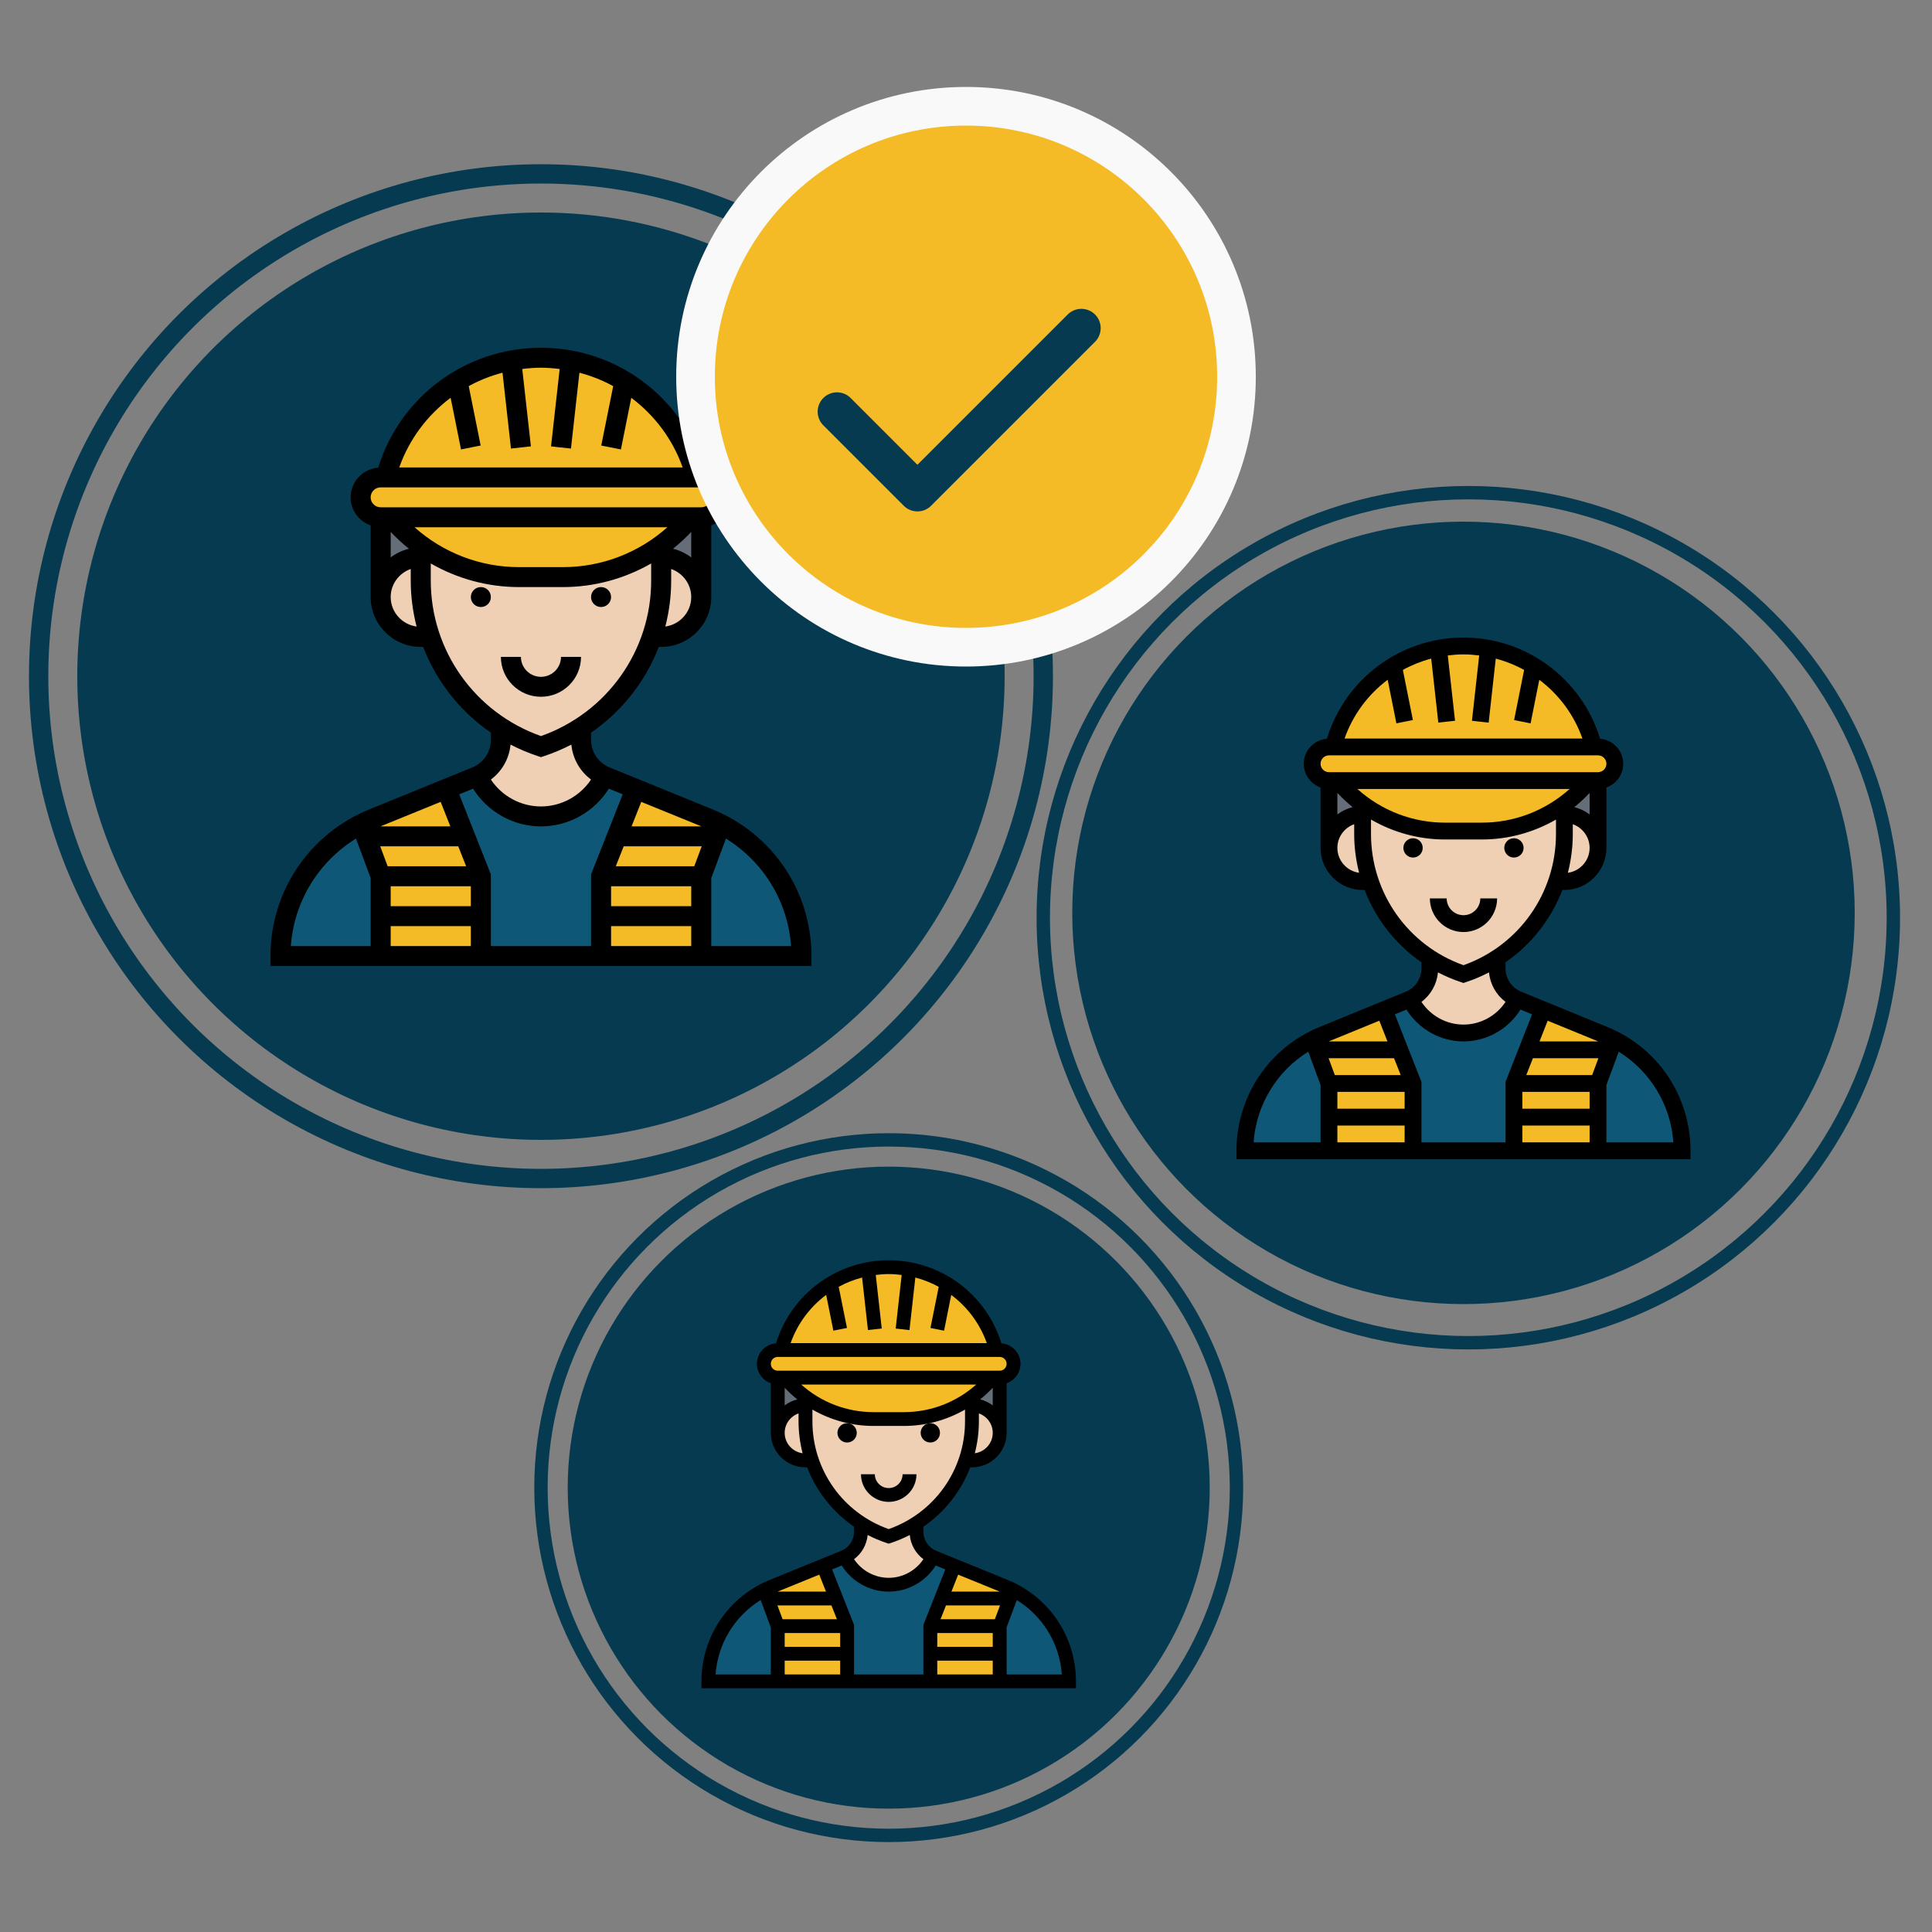 <?xml version="1.0" encoding="UTF-8"?>
<svg width="200px" height="200px" viewBox="0 0 200 200" version="1.1" xmlns="http://www.w3.org/2000/svg" xmlns:xlink="http://www.w3.org/1999/xlink">
    <rect x="0" y="0" width="200" height="200" fill="#808080" stroke="none"/>
    <!-- Generator: Sketch 54.1 (76490) - https://sketchapp.com -->
    <title>3</title>
    <desc>Created with Sketch.</desc>
    <g id="web" stroke="none" stroke-width="1" fill="none" fill-rule="evenodd">
        <g id="Group-3" transform="translate(4, 18)">
            <circle id="Oval" fill="#063A50" cx="52" cy="52" r="48"></circle>
            <circle id="Oval-Copy-11" stroke="#063A50" stroke-width="2" cx="52" cy="52" r="52"></circle>
            <g id="electrician" transform="translate(24, 18)" fill-rule="nonzero">
                <g id="Group" transform="translate(9.333, 50.581)" fill="#F5BB26">
                    <polygon id="Path" points="10.806 0 12.444 4.129 2.074 4.129 0.539 0"></polygon>
                    <polygon id="Path" points="2.074 8.258 12.444 8.258 12.444 12.387 2.074 12.387"></polygon>
                    <polygon id="Path" points="24.889 8.258 35.259 8.258 35.259 12.387 24.889 12.387"></polygon>
                    <polygon id="Path" points="26.527 0 36.794 0 35.259 4.129 24.889 4.129"></polygon>
                </g>
                <polygon id="Path" fill="#F5BB26" points="34.222 54.71 44.593 54.71 44.593 58.839 34.222 58.839"></polygon>
                <path d="M45.36,48.733 C45.785,48.908 46.2,49.094 46.604,49.311 L46.127,50.581 L35.861,50.581 L37.8,45.657 L45.36,48.733 Z" id="Path" fill="#F5BB26"></path>
                <polygon id="Path" fill="#F5BB26" points="11.407 54.71 21.778 54.71 21.778 58.839 11.407 58.839"></polygon>
                <path d="M10.64,48.733 L18.2,45.657 L20.139,50.581 L9.873,50.581 L9.396,49.311 C9.8,49.094 10.215,48.908 10.64,48.733 Z" id="Path" fill="#F5BB26"></path>
                <path d="M11.407,58.839 L11.407,62.968 L1.037,62.968 C1.037,57.177 4.293,51.923 9.396,49.311 L9.873,50.581 L11.407,54.71 L11.407,58.839 Z" id="Path" fill="#0E5776"></path>
                <path d="M28,48.516 C30.914,48.516 33.424,46.803 34.575,44.335 C34.627,44.366 34.679,44.387 34.73,44.408 L37.8,45.657 L35.861,50.581 L34.222,54.71 L34.222,58.839 L34.222,62.968 L21.778,62.968 L21.778,58.839 L21.778,54.71 L20.139,50.581 L18.2,45.657 L21.27,44.408 C21.321,44.387 21.373,44.366 21.425,44.335 C22.576,46.803 25.086,48.516 28,48.516 L28,48.516 Z" id="Path" fill="#0E5776"></path>
                <path d="M54.963,62.968 L44.593,62.968 L44.593,58.839 L44.593,54.71 L46.127,50.581 L46.604,49.311 C48.959,50.519 50.919,52.274 52.339,54.4 C54.009,56.877 54.963,59.85 54.963,62.968 Z" id="Path" fill="#0E5776"></path>
                <path d="M9.945,14.028 C10.319,13.646 10.837,13.419 11.407,13.419 L11.936,13.419 L44.074,13.419 L44.593,13.419 C45.733,13.419 46.667,14.348 46.667,15.484 C46.667,16.052 46.439,16.568 46.055,16.939 C45.681,17.321 45.163,17.548 44.593,17.548 L43.556,17.548 L12.444,17.548 L11.407,17.548 C10.267,17.548 9.333,16.619 9.333,15.484 C9.333,14.916 9.561,14.4 9.945,14.028 Z" id="Path" fill="#F5BB26"></path>
                <path d="M38.246,4.552 C41.067,6.761 43.151,9.858 44.074,13.419 L11.936,13.419 C13.015,9.218 15.732,5.657 19.361,3.458 C21.041,2.426 22.919,1.693 24.92,1.321 C25.916,1.125 26.942,1.032 28,1.032 C29.058,1.032 30.084,1.125 31.08,1.321 C37.188,3.778 37.727,4.15 38.246,4.552 L38.246,4.552 Z" id="Path" fill="#F5BB26"></path>
                <path d="M12.444,17.548 L43.556,17.548 C42.633,18.653 41.585,19.623 40.434,20.439 C37.51,22.565 33.963,23.742 30.271,23.742 L25.729,23.742 C22.037,23.742 18.49,22.565 15.566,20.439 C14.415,19.623 13.367,18.653 12.444,17.548 Z" id="Path" fill="#F5BB26"></path>
                <path d="M11.407,25.806 L11.407,17.548 L12.444,17.548 C13.367,18.653 14.415,19.623 15.566,20.439 L15.556,20.449 L15.556,21.677 C13.264,21.677 11.407,23.525 11.407,25.806 L11.407,25.806 Z" id="Path" fill="#656D78"></path>
                <path d="M44.593,17.548 L44.593,25.806 C44.593,24.671 44.126,23.639 43.379,22.885 C42.622,22.142 41.585,21.677 40.444,21.677 L40.444,20.449 L40.434,20.439 C41.585,19.623 42.633,18.653 43.556,17.548 L44.593,17.548 Z" id="Path" fill="#656D78"></path>
                <path d="M43.379,22.885 C44.126,23.639 44.593,24.671 44.593,25.806 C44.593,28.088 42.736,29.935 40.444,29.935 L39.47,29.935 C40.102,28.088 40.444,26.126 40.444,24.103 L40.444,21.677 C41.585,21.677 42.622,22.142 43.379,22.885 Z" id="Path" fill="#F0D0B4"></path>
                <path d="M32.148,40.578 C32.148,42.199 33.092,43.665 34.575,44.335 C33.424,46.803 30.914,48.516 28,48.516 C25.086,48.516 22.576,46.803 21.425,44.335 C22.908,43.665 23.852,42.199 23.852,40.578 L23.852,39.298 C25.127,40.124 26.517,40.795 28,41.29 C29.483,40.795 30.873,40.124 32.148,39.298 L32.148,40.578 Z" id="Path" fill="#F0D0B4"></path>
                <path d="M40.444,21.677 L40.444,24.103 C40.444,26.126 40.102,28.088 39.47,29.935 C38.163,33.775 35.591,37.079 32.148,39.298 C30.873,40.124 29.483,40.795 28,41.29 C26.517,40.795 25.127,40.124 23.852,39.298 C21.944,38.07 20.305,36.501 18.988,34.694 C17.941,33.249 17.111,31.639 16.53,29.935 C15.898,28.088 15.556,26.126 15.556,24.103 L15.556,21.677 L15.556,20.449 L15.566,20.439 C18.49,22.565 22.037,23.742 25.729,23.742 L30.271,23.742 C33.963,23.742 37.51,22.565 40.434,20.439 L40.444,20.449 L40.444,21.677 Z" id="Path" fill="#F0D0B4"></path>
                <path d="M16.53,29.935 L15.556,29.935 C14.415,29.935 13.378,29.471 12.621,28.728 C11.874,27.974 11.407,26.942 11.407,25.806 C11.407,23.525 13.264,21.677 15.556,21.677 L15.556,24.103 C15.556,26.126 15.898,28.088 16.53,29.935 Z" id="Path" fill="#F0D0B4"></path>
                <ellipse id="Oval" fill="#000000" cx="34.222" cy="25.806" rx="1.037" ry="1.032"></ellipse>
                <ellipse id="Oval" fill="#000000" cx="21.778" cy="25.806" rx="1.037" ry="1.032"></ellipse>
                <path d="M32.148,32 L30.074,32 C30.074,33.139 29.144,34.065 28,34.065 C26.856,34.065 25.926,33.139 25.926,32 L23.852,32 C23.852,34.277 25.712,36.129 28,36.129 C30.288,36.129 32.148,34.277 32.148,32 Z" id="Path" fill="#000000"></path>
                <path d="M45.757,47.782 L35.118,43.449 C33.943,42.971 33.185,41.846 33.185,40.582 L33.185,39.841 C36.376,37.646 38.813,34.55 40.195,30.968 L40.444,30.968 C43.304,30.968 45.63,28.652 45.63,25.806 L45.63,18.391 C46.834,17.963 47.704,16.828 47.704,15.484 C47.704,13.863 46.442,12.544 44.847,12.413 C42.593,5.069 35.785,0 28,0 C20.213,0 13.407,5.068 11.154,12.413 C9.558,12.543 8.296,13.862 8.296,15.484 C8.296,16.828 9.166,17.963 10.37,18.391 L10.37,25.806 C10.37,28.652 12.696,30.968 15.556,30.968 L15.805,30.968 C17.187,34.551 19.624,37.646 22.815,39.841 L22.815,40.582 C22.815,41.846 22.057,42.97 20.882,43.449 L10.243,47.781 C4.021,50.315 0,56.276 0,62.968 L0,64 L56,64 L56,62.968 C56,56.276 51.979,50.315 45.757,47.782 L45.757,47.782 Z M19.438,51.613 L20.255,53.677 L12.13,53.677 L11.362,51.613 L19.438,51.613 Z M11.381,49.548 L17.617,47.009 L18.621,49.548 L11.381,49.548 Z M20.741,57.806 L12.444,57.806 L12.444,55.742 L20.741,55.742 L20.741,57.806 Z M12.444,59.871 L20.741,59.871 L20.741,61.935 L12.444,61.935 L12.444,59.871 Z M19.537,46.228 L20.972,45.643 C22.474,48.039 25.129,49.548 28,49.548 C30.872,49.548 33.526,48.039 35.028,45.642 L36.463,46.227 L33.185,54.514 L33.185,61.935 L22.815,61.935 L22.815,54.514 L19.537,46.228 Z M38.383,47.009 L44.617,49.548 L37.379,49.548 L38.383,47.009 Z M43.556,57.806 L35.259,57.806 L35.259,55.742 L43.556,55.742 L43.556,57.806 Z M35.259,59.871 L43.556,59.871 L43.556,61.935 L35.259,61.935 L35.259,59.871 Z M43.871,53.677 L35.746,53.677 L36.563,51.613 L44.64,51.613 L43.871,53.677 Z M14.333,20.805 C13.636,20.974 12.999,21.285 12.444,21.703 L12.444,19.061 C13.04,19.687 13.664,20.276 14.333,20.805 L14.333,20.805 Z M14.913,18.581 L41.087,18.581 C38.129,21.217 34.305,22.71 30.27,22.71 L25.729,22.71 C21.694,22.71 17.871,21.217 14.913,18.581 L14.913,18.581 Z M43.556,19.062 L43.556,21.704 C43,21.286 42.364,20.975 41.667,20.806 C42.336,20.276 42.96,19.687 43.556,19.062 L43.556,19.062 Z M40.874,28.86 C41.267,27.33 41.481,25.737 41.481,24.104 L41.481,22.9 C42.685,23.327 43.556,24.462 43.556,25.806 C43.556,27.367 42.385,28.649 40.874,28.86 L40.874,28.86 Z M18.649,5.177 L19.724,10.525 L21.758,10.119 L20.522,3.968 C21.618,3.37 22.791,2.904 24.019,2.581 L24.896,10.435 L26.958,10.207 L26.063,2.196 C26.7,2.118 27.345,2.065 28,2.065 C28.655,2.065 29.299,2.118 29.937,2.198 L29.043,10.209 L31.105,10.437 L31.981,2.583 C33.209,2.906 34.382,3.372 35.478,3.971 L34.242,10.121 L36.276,10.527 L37.35,5.18 C39.752,6.977 41.631,9.457 42.669,12.389 L13.33,12.389 C14.368,9.454 16.247,6.974 18.649,5.177 L18.649,5.177 Z M11.407,14.452 L44.593,14.452 C45.165,14.452 45.63,14.915 45.63,15.484 C45.63,16.053 45.165,16.516 44.593,16.516 L11.407,16.516 C10.835,16.516 10.37,16.053 10.37,15.484 C10.37,14.915 10.835,14.452 11.407,14.452 Z M12.444,25.806 C12.444,24.462 13.315,23.327 14.519,22.9 L14.519,24.104 C14.519,25.737 14.733,27.33 15.126,28.86 C13.615,28.649 12.444,27.367 12.444,25.806 Z M16.593,24.104 L16.593,22.33 C19.339,23.905 22.473,24.774 25.73,24.774 L30.271,24.774 C33.528,24.774 36.661,23.905 39.408,22.33 L39.408,24.104 C39.408,31.354 34.839,37.779 28.001,40.198 C21.162,37.779 16.593,31.354 16.593,24.104 Z M27.672,42.27 L28,42.378 L28.328,42.27 C29.31,41.944 30.251,41.545 31.147,41.08 C31.287,42.536 32.03,43.838 33.184,44.699 C32.042,46.414 30.096,47.484 28,47.484 C25.904,47.484 23.958,46.414 22.816,44.699 C23.969,43.838 24.712,42.535 24.852,41.08 C25.748,41.544 26.69,41.944 27.672,42.27 Z M8.85,50.809 L10.37,54.894 L10.37,61.935 L2.11,61.935 C2.439,57.324 4.96,53.219 8.85,50.809 Z M45.63,61.935 L45.63,54.894 L47.15,50.809 C51.04,53.218 53.561,57.324 53.89,61.935 L45.63,61.935 Z" id="Shape" fill="#000000"></path>
            </g>
        </g>
        <g id="Group-3-Copy" transform="translate(56, 118)">
            <circle id="Oval" fill="#063A50" cx="36" cy="36" r="33.231"></circle>
            <circle id="Oval-Copy-11" stroke="#063A50" stroke-width="1.385" cx="36" cy="36" r="36"></circle>
            <g id="electrician" transform="translate(16.615, 12.462)" fill-rule="nonzero">
                <g id="Group" transform="translate(6.462, 35.017)" fill="#F5BB26">
                    <polygon id="Path" points="7.481 0 8.615 2.859 1.436 2.859 0.373 0"></polygon>
                    <polygon id="Path" points="1.436 5.717 8.615 5.717 8.615 8.576 1.436 8.576"></polygon>
                    <polygon id="Path" points="17.231 5.717 24.41 5.717 24.41 8.576 17.231 8.576"></polygon>
                    <polygon id="Path" points="18.365 0 25.473 0 24.41 2.859 17.231 2.859"></polygon>
                </g>
                <polygon id="Path" fill="#F5BB26" points="23.692 37.876 30.872 37.876 30.872 40.734 23.692 40.734"></polygon>
                <path d="M31.403,33.738 C31.697,33.86 31.985,33.988 32.265,34.138 L31.934,35.017 L24.827,35.017 L26.169,31.609 L31.403,33.738 Z" id="Path" fill="#F5BB26"></path>
                <polygon id="Path" fill="#F5BB26" points="7.897 37.876 15.077 37.876 15.077 40.734 7.897 40.734"></polygon>
                <path d="M7.366,33.738 L12.6,31.609 L13.943,35.017 L6.835,35.017 L6.505,34.138 C6.785,33.988 7.072,33.86 7.366,33.738 Z" id="Path" fill="#F5BB26"></path>
                <path d="M7.897,40.734 L7.897,43.593 L0.718,43.593 C0.718,39.584 2.972,35.946 6.505,34.138 L6.835,35.017 L7.897,37.876 L7.897,40.734 Z" id="Path" fill="#0E5776"></path>
                <path d="M19.385,33.588 C21.402,33.588 23.139,32.402 23.936,30.694 C23.972,30.715 24.008,30.73 24.044,30.744 L26.169,31.609 L24.827,35.017 L23.692,37.876 L23.692,40.734 L23.692,43.593 L15.077,43.593 L15.077,40.734 L15.077,37.876 L13.943,35.017 L12.6,31.609 L14.725,30.744 C14.761,30.73 14.797,30.715 14.833,30.694 C15.63,32.402 17.367,33.588 19.385,33.588 L19.385,33.588 Z" id="Path" fill="#0E5776"></path>
                <path d="M38.051,43.593 L30.872,43.593 L30.872,40.734 L30.872,37.876 L31.934,35.017 L32.265,34.138 C33.894,34.974 35.251,36.189 36.235,37.662 C37.391,39.377 38.051,41.435 38.051,43.593 Z" id="Path" fill="#0E5776"></path>
                <path d="M6.885,9.712 C7.144,9.448 7.503,9.29 7.897,9.29 L8.264,9.29 L30.513,9.29 L30.872,9.29 C31.662,9.29 32.308,9.933 32.308,10.72 C32.308,11.113 32.15,11.47 31.884,11.727 C31.626,11.992 31.267,12.149 30.872,12.149 L30.154,12.149 L8.615,12.149 L7.897,12.149 C7.108,12.149 6.462,11.506 6.462,10.72 C6.462,10.327 6.619,9.969 6.885,9.712 Z" id="Path" fill="#F5BB26"></path>
                <path d="M26.478,3.152 C28.431,4.681 29.874,6.825 30.513,9.29 L8.264,9.29 C9.01,6.382 10.891,3.916 13.404,2.394 C14.567,1.679 15.867,1.172 17.252,0.915 C17.942,0.779 18.652,0.715 19.385,0.715 C20.117,0.715 20.828,0.779 21.517,0.915 C25.746,2.616 26.119,2.873 26.478,3.152 L26.478,3.152 Z" id="Path" fill="#F5BB26"></path>
                <path d="M8.615,12.149 L30.154,12.149 C29.515,12.914 28.79,13.585 27.993,14.15 C25.968,15.622 23.513,16.437 20.957,16.437 L17.812,16.437 C15.256,16.437 12.801,15.622 10.776,14.15 C9.979,13.585 9.254,12.914 8.615,12.149 Z" id="Path" fill="#F5BB26"></path>
                <path d="M7.897,17.866 L7.897,12.149 L8.615,12.149 C9.254,12.914 9.979,13.585 10.776,14.15 L10.769,14.157 L10.769,15.007 C9.183,15.007 7.897,16.287 7.897,17.866 L7.897,17.866 Z" id="Path" fill="#656D78"></path>
                <path d="M30.872,12.149 L30.872,17.866 C30.872,17.08 30.549,16.365 30.032,15.844 C29.508,15.329 28.79,15.007 28,15.007 L28,14.157 L27.993,14.15 C28.79,13.585 29.515,12.914 30.154,12.149 L30.872,12.149 Z" id="Path" fill="#656D78"></path>
                <path d="M30.032,15.844 C30.549,16.365 30.872,17.08 30.872,17.866 C30.872,19.445 29.587,20.725 28,20.725 L27.325,20.725 C27.763,19.445 28,18.088 28,16.687 L28,15.007 C28.79,15.007 29.508,15.329 30.032,15.844 Z" id="Path" fill="#F0D0B4"></path>
                <path d="M22.256,28.093 C22.256,29.214 22.91,30.229 23.936,30.694 C23.139,32.402 21.402,33.588 19.385,33.588 C17.367,33.588 15.63,32.402 14.833,30.694 C15.859,30.229 16.513,29.214 16.513,28.093 L16.513,27.206 C17.396,27.778 18.358,28.243 19.385,28.586 C20.411,28.243 21.373,27.778 22.256,27.206 L22.256,28.093 Z" id="Path" fill="#F0D0B4"></path>
                <path d="M28,15.007 L28,16.687 C28,18.088 27.763,19.445 27.325,20.725 C26.421,23.383 24.64,25.67 22.256,27.206 C21.373,27.778 20.411,28.243 19.385,28.586 C18.358,28.243 17.396,27.778 16.513,27.206 C15.192,26.356 14.057,25.27 13.146,24.019 C12.421,23.019 11.846,21.904 11.444,20.725 C11.006,19.445 10.769,18.088 10.769,16.687 L10.769,15.007 L10.769,14.157 L10.776,14.15 C12.801,15.622 15.256,16.437 17.812,16.437 L20.957,16.437 C23.513,16.437 25.968,15.622 27.993,14.15 L28,14.157 L28,15.007 Z" id="Path" fill="#F0D0B4"></path>
                <path d="M11.444,20.725 L10.769,20.725 C9.979,20.725 9.262,20.403 8.737,19.888 C8.221,19.367 7.897,18.652 7.897,17.866 C7.897,16.287 9.183,15.007 10.769,15.007 L10.769,16.687 C10.769,18.088 11.006,19.445 11.444,20.725 Z" id="Path" fill="#F0D0B4"></path>
                <ellipse id="Oval" fill="#000000" cx="23.692" cy="17.866" rx="1" ry="1"></ellipse>
                <ellipse id="Oval" fill="#000000" cx="15.077" cy="17.866" rx="1" ry="1"></ellipse>
                <path d="M22.256,22.154 L20.821,22.154 C20.821,22.942 20.177,23.583 19.385,23.583 C18.593,23.583 17.949,22.942 17.949,22.154 L16.513,22.154 C16.513,23.73 17.801,25.012 19.385,25.012 C20.968,25.012 22.256,23.73 22.256,22.154 Z" id="Path" fill="#000000"></path>
                <path d="M31.678,33.08 L24.313,30.08 C23.499,29.749 22.974,28.97 22.974,28.095 L22.974,27.582 C25.183,26.063 26.871,23.919 27.827,21.439 L28,21.439 C29.979,21.439 31.59,19.836 31.59,17.866 L31.59,12.732 C32.423,12.436 33.026,11.65 33.026,10.72 C33.026,9.598 32.152,8.684 31.048,8.594 C29.488,3.51 24.774,0 19.385,0 C13.994,0 9.282,3.509 7.722,8.594 C6.617,8.684 5.744,9.597 5.744,10.72 C5.744,11.65 6.346,12.436 7.179,12.732 L7.179,17.866 C7.179,19.836 8.79,21.439 10.769,21.439 L10.942,21.439 C11.899,23.92 13.586,26.063 15.795,27.582 L15.795,28.095 C15.795,28.97 15.27,29.748 14.457,30.08 L7.091,33.079 C2.783,34.834 0,38.96 0,43.593 L0,44.308 L38.769,44.308 L38.769,43.593 C38.769,38.96 35.986,34.834 31.678,33.08 L31.678,33.08 Z M13.457,35.732 L14.023,37.161 L8.398,37.161 L7.866,35.732 L13.457,35.732 Z M7.879,34.303 L12.197,32.545 L12.891,34.303 L7.879,34.303 Z M14.359,40.02 L8.615,40.02 L8.615,38.591 L14.359,38.591 L14.359,40.02 Z M8.615,41.449 L14.359,41.449 L14.359,42.878 L8.615,42.878 L8.615,41.449 Z M13.525,32.004 L14.519,31.599 C15.559,33.258 17.397,34.303 19.385,34.303 C21.373,34.303 23.211,33.258 24.25,31.599 L25.244,32.003 L22.974,37.74 L22.974,42.878 L15.795,42.878 L15.795,37.74 L13.525,32.004 Z M26.573,32.545 L30.889,34.303 L25.878,34.303 L26.573,32.545 Z M30.154,40.02 L24.41,40.02 L24.41,38.591 L30.154,38.591 L30.154,40.02 Z M24.41,41.449 L30.154,41.449 L30.154,42.878 L24.41,42.878 L24.41,41.449 Z M30.372,37.161 L24.747,37.161 L25.313,35.732 L30.905,35.732 L30.372,37.161 Z M9.923,14.404 C9.44,14.521 8.999,14.736 8.615,15.025 L8.615,13.196 C9.027,13.63 9.46,14.037 9.923,14.404 L9.923,14.404 Z M10.324,12.864 L28.445,12.864 C26.397,14.689 23.75,15.722 20.956,15.722 L17.812,15.722 C15.019,15.722 12.372,14.689 10.324,12.864 L10.324,12.864 Z M30.154,13.197 L30.154,15.026 C29.769,14.737 29.329,14.521 28.846,14.404 C29.31,14.037 29.742,13.63 30.154,13.197 L30.154,13.197 Z M28.297,19.98 C28.569,18.921 28.718,17.818 28.718,16.688 L28.718,15.854 C29.551,16.149 30.154,16.936 30.154,17.866 C30.154,18.947 29.343,19.834 28.297,19.98 L28.297,19.98 Z M12.911,3.584 L13.655,7.286 L15.063,7.006 L14.207,2.747 C14.966,2.333 15.778,2.01 16.628,1.787 L17.236,7.224 L18.663,7.066 L18.043,1.52 C18.484,1.466 18.931,1.429 19.385,1.429 C19.838,1.429 20.284,1.466 20.726,1.521 L20.107,7.068 L21.534,7.226 L22.141,1.788 C22.991,2.012 23.803,2.335 24.562,2.749 L23.706,7.007 L25.114,7.288 L25.858,3.586 C27.52,4.83 28.821,6.547 29.54,8.577 L9.229,8.577 C9.947,6.545 11.248,4.828 12.911,3.584 L12.911,3.584 Z M7.897,10.005 L30.872,10.005 C31.268,10.005 31.59,10.326 31.59,10.72 C31.59,11.113 31.268,11.434 30.872,11.434 L7.897,11.434 C7.501,11.434 7.179,11.113 7.179,10.72 C7.179,10.326 7.501,10.005 7.897,10.005 Z M8.615,17.866 C8.615,16.936 9.218,16.149 10.051,15.854 L10.051,16.688 C10.051,17.818 10.2,18.921 10.472,19.98 C9.426,19.834 8.615,18.947 8.615,17.866 Z M11.487,16.688 L11.487,15.459 C13.388,16.55 15.558,17.151 17.813,17.151 L20.957,17.151 C23.212,17.151 25.381,16.55 27.283,15.459 L27.283,16.688 C27.283,21.706 24.119,26.154 19.385,27.83 C14.65,26.154 11.487,21.706 11.487,16.688 Z M19.158,29.264 L19.385,29.339 L19.611,29.264 C20.291,29.038 20.943,28.762 21.564,28.44 C21.661,29.448 22.175,30.349 22.974,30.945 C22.183,32.133 20.836,32.873 19.385,32.873 C17.934,32.873 16.586,32.133 15.796,30.945 C16.594,30.349 17.108,29.447 17.205,28.44 C17.825,28.761 18.478,29.038 19.158,29.264 Z M6.127,35.175 L7.179,38.004 L7.179,42.878 L1.461,42.878 C1.689,39.686 3.434,36.844 6.127,35.175 Z M31.59,42.878 L31.59,38.004 L32.642,35.175 C35.335,36.843 37.081,39.686 37.308,42.878 L31.59,42.878 Z" id="Shape" fill="#000000"></path>
            </g>
        </g>
        <g id="Group-3-Copy-2" transform="translate(108, 51)">
            <circle id="Oval" fill="#063A50" cx="43.5" cy="43.5" r="40.5"></circle>
            <circle id="Oval-Copy-11" stroke="#063A50" stroke-width="1.385" cx="44" cy="44" r="44"></circle>
            <g id="electrician" transform="translate(20, 15)" fill-rule="nonzero">
                <g id="Group" transform="translate(7.833, 42.677)" fill="#F5BB26">
                    <polygon id="Path" points="9.069 0 10.444 3.484 1.741 3.484 0.453 0"></polygon>
                    <polygon id="Path" points="1.741 6.968 10.444 6.968 10.444 10.452 1.741 10.452"></polygon>
                    <polygon id="Path" points="20.889 6.968 29.593 6.968 29.593 10.452 20.889 10.452"></polygon>
                    <polygon id="Path" points="22.264 0 30.881 0 29.593 3.484 20.889 3.484"></polygon>
                </g>
                <polygon id="Path" fill="#F5BB26" points="28.722 46.161 37.426 46.161 37.426 49.645 28.722 49.645"></polygon>
                <path d="M38.07,41.118 C38.427,41.266 38.775,41.423 39.114,41.606 L38.714,42.677 L30.097,42.677 L31.725,38.523 L38.07,41.118 Z" id="Path" fill="#F5BB26"></path>
                <polygon id="Path" fill="#F5BB26" points="9.574 46.161 18.278 46.161 18.278 49.645 9.574 49.645"></polygon>
                <path d="M8.93,41.118 L15.275,38.523 L16.903,42.677 L8.286,42.677 L7.886,41.606 C8.225,41.423 8.573,41.266 8.93,41.118 Z" id="Path" fill="#F5BB26"></path>
                <path d="M9.574,49.645 L9.574,53.129 L0.87,53.129 C0.87,48.243 3.603,43.81 7.886,41.606 L8.286,42.677 L9.574,46.161 L9.574,49.645 Z" id="Path" fill="#0E5776"></path>
                <path d="M23.5,40.935 C25.946,40.935 28.052,39.49 29.018,37.408 C29.062,37.434 29.105,37.452 29.149,37.469 L31.725,38.523 L30.097,42.677 L28.722,46.161 L28.722,49.645 L28.722,53.129 L18.278,53.129 L18.278,49.645 L18.278,46.161 L16.903,42.677 L15.275,38.523 L17.851,37.469 C17.895,37.452 17.938,37.434 17.982,37.408 C18.948,39.49 21.054,40.935 23.5,40.935 L23.5,40.935 Z" id="Path" fill="#0E5776"></path>
                <path d="M46.13,53.129 L37.426,53.129 L37.426,49.645 L37.426,46.161 L38.714,42.677 L39.114,41.606 C41.09,42.625 42.735,44.106 43.928,45.9 C45.329,47.99 46.13,50.499 46.13,53.129 Z" id="Path" fill="#0E5776"></path>
                <path d="M8.347,11.836 C8.66,11.514 9.095,11.323 9.574,11.323 L10.018,11.323 L36.991,11.323 L37.426,11.323 C38.383,11.323 39.167,12.106 39.167,13.065 C39.167,13.544 38.975,13.979 38.653,14.293 C38.34,14.615 37.905,14.806 37.426,14.806 L36.556,14.806 L10.444,14.806 L9.574,14.806 C8.617,14.806 7.833,14.023 7.833,13.065 C7.833,12.585 8.025,12.15 8.347,11.836 Z" id="Path" fill="#F5BB26"></path>
                <path d="M32.099,3.841 C34.467,5.705 36.216,8.318 36.991,11.323 L10.018,11.323 C10.923,7.778 13.204,4.773 16.25,2.918 C17.66,2.047 19.235,1.428 20.915,1.115 C21.751,0.949 22.612,0.871 23.5,0.871 C24.388,0.871 25.249,0.949 26.085,1.115 C31.211,3.188 31.664,3.501 32.099,3.841 L32.099,3.841 Z" id="Path" fill="#F5BB26"></path>
                <path d="M10.444,14.806 L36.556,14.806 C35.781,15.738 34.902,16.557 33.936,17.245 C31.481,19.039 28.505,20.032 25.406,20.032 L21.594,20.032 C18.495,20.032 15.519,19.039 13.064,17.245 C12.098,16.557 11.219,15.738 10.444,14.806 Z" id="Path" fill="#F5BB26"></path>
                <path d="M9.574,21.774 L9.574,14.806 L10.444,14.806 C11.219,15.738 12.098,16.557 13.064,17.245 L13.056,17.254 L13.056,18.29 C11.132,18.29 9.574,19.849 9.574,21.774 L9.574,21.774 Z" id="Path" fill="#656D78"></path>
                <path d="M37.426,14.806 L37.426,21.774 C37.426,20.816 37.034,19.945 36.408,19.309 C35.772,18.682 34.902,18.29 33.944,18.29 L33.944,17.254 L33.936,17.245 C34.902,16.557 35.781,15.738 36.556,14.806 L37.426,14.806 Z" id="Path" fill="#656D78"></path>
                <path d="M36.408,19.309 C37.034,19.945 37.426,20.816 37.426,21.774 C37.426,23.699 35.868,25.258 33.944,25.258 L33.126,25.258 C33.657,23.699 33.944,22.044 33.944,20.337 L33.944,18.29 C34.902,18.29 35.772,18.682 36.408,19.309 Z" id="Path" fill="#F0D0B4"></path>
                <path d="M26.981,34.238 C26.981,35.605 27.774,36.842 29.018,37.408 C28.052,39.49 25.946,40.935 23.5,40.935 C21.054,40.935 18.948,39.49 17.982,37.408 C19.226,36.842 20.019,35.605 20.019,34.238 L20.019,33.158 C21.089,33.855 22.255,34.421 23.5,34.839 C24.745,34.421 25.911,33.855 26.981,33.158 L26.981,34.238 Z" id="Path" fill="#F0D0B4"></path>
                <path d="M33.944,18.29 L33.944,20.337 C33.944,22.044 33.657,23.699 33.126,25.258 C32.03,28.498 29.871,31.285 26.981,33.158 C25.911,33.855 24.745,34.421 23.5,34.839 C22.255,34.421 21.089,33.855 20.019,33.158 C18.417,32.121 17.042,30.797 15.936,29.273 C15.057,28.054 14.361,26.695 13.874,25.258 C13.343,23.699 13.056,22.044 13.056,20.337 L13.056,18.29 L13.056,17.254 L13.064,17.245 C15.519,19.039 18.495,20.032 21.594,20.032 L25.406,20.032 C28.505,20.032 31.481,19.039 33.936,17.245 L33.944,17.254 L33.944,18.29 Z" id="Path" fill="#F0D0B4"></path>
                <path d="M13.874,25.258 L13.056,25.258 C12.098,25.258 11.228,24.866 10.592,24.239 C9.966,23.603 9.574,22.732 9.574,21.774 C9.574,19.849 11.132,18.29 13.056,18.29 L13.056,20.337 C13.056,22.044 13.343,23.699 13.874,25.258 Z" id="Path" fill="#F0D0B4"></path>
                <ellipse id="Oval" fill="#000000" cx="28.722" cy="21.774" rx="1" ry="1"></ellipse>
                <ellipse id="Oval" fill="#000000" cx="18.278" cy="21.774" rx="1" ry="1"></ellipse>
                <path d="M26.981,27 L25.241,27 C25.241,27.961 24.46,28.742 23.5,28.742 C22.54,28.742 21.759,27.961 21.759,27 L20.019,27 C20.019,28.921 21.58,30.484 23.5,30.484 C25.42,30.484 26.981,28.921 26.981,27 Z" id="Path" fill="#000000"></path>
                <path d="M38.403,40.316 L29.474,36.66 C28.488,36.257 27.852,35.307 27.852,34.241 L27.852,33.616 C30.53,31.764 32.575,29.151 33.735,26.129 L33.944,26.129 C36.344,26.129 38.296,24.175 38.296,21.774 L38.296,15.517 C39.307,15.157 40.037,14.199 40.037,13.065 C40.037,11.697 38.978,10.584 37.639,10.473 C35.748,4.277 30.034,0 23.5,0 C16.964,0 11.252,4.276 9.362,10.473 C8.022,10.583 6.963,11.696 6.963,13.065 C6.963,14.199 7.693,15.157 8.704,15.517 L8.704,21.774 C8.704,24.175 10.656,26.129 13.056,26.129 L13.265,26.129 C14.425,29.152 16.47,31.764 19.148,33.616 L19.148,34.241 C19.148,35.307 18.512,36.256 17.526,36.66 L8.597,40.315 C3.374,42.454 0,47.483 0,53.129 L0,54 L47,54 L47,53.129 C47,47.483 43.626,42.454 38.403,40.316 L38.403,40.316 Z M16.314,43.548 L17,45.29 L10.181,45.29 L9.536,43.548 L16.314,43.548 Z M9.552,41.806 L14.786,39.664 L15.628,41.806 L9.552,41.806 Z M17.407,48.774 L10.444,48.774 L10.444,47.032 L17.407,47.032 L17.407,48.774 Z M10.444,50.516 L17.407,50.516 L17.407,52.258 L10.444,52.258 L10.444,50.516 Z M16.397,39.005 L17.602,38.512 C18.862,40.533 21.091,41.806 23.5,41.806 C25.91,41.806 28.138,40.533 29.398,38.511 L30.603,39.004 L27.852,45.996 L27.852,52.258 L19.148,52.258 L19.148,45.996 L16.397,39.005 Z M32.214,39.664 L37.447,41.806 L31.372,41.806 L32.214,39.664 Z M36.556,48.774 L29.593,48.774 L29.593,47.032 L36.556,47.032 L36.556,48.774 Z M29.593,50.516 L36.556,50.516 L36.556,52.258 L29.593,52.258 L29.593,50.516 Z M36.82,45.29 L30.001,45.29 L30.687,43.548 L37.466,43.548 L36.82,45.29 Z M12.029,17.554 C11.444,17.697 10.91,17.959 10.444,18.312 L10.444,16.082 C10.944,16.611 11.468,17.108 12.029,17.554 L12.029,17.554 Z M12.516,15.677 L34.484,15.677 C32.001,17.902 28.792,19.161 25.405,19.161 L21.594,19.161 C18.207,19.161 14.999,17.902 12.516,15.677 L12.516,15.677 Z M36.556,16.083 L36.556,18.313 C36.089,17.96 35.556,17.698 34.971,17.555 C35.532,17.108 36.056,16.611 36.556,16.083 L36.556,16.083 Z M34.305,24.351 C34.635,23.06 34.815,21.716 34.815,20.338 L34.815,19.322 C35.825,19.682 36.556,20.64 36.556,21.774 C36.556,23.091 35.573,24.173 34.305,24.351 L34.305,24.351 Z M15.652,4.368 L16.554,8.88 L18.261,8.538 L17.224,3.348 C18.144,2.844 19.128,2.45 20.159,2.177 L20.895,8.805 L22.625,8.612 L21.874,1.853 C22.409,1.787 22.95,1.742 23.5,1.742 C24.05,1.742 24.591,1.787 25.126,1.854 L24.376,8.614 L26.106,8.806 L26.841,2.179 C27.872,2.452 28.856,2.845 29.776,3.351 L28.739,8.54 L30.446,8.882 L31.347,4.371 C33.363,5.887 34.94,7.979 35.811,10.453 L11.188,10.453 C12.059,7.977 13.636,5.884 15.652,4.368 L15.652,4.368 Z M9.574,12.194 L37.426,12.194 C37.906,12.194 38.296,12.585 38.296,13.065 C38.296,13.544 37.906,13.935 37.426,13.935 L9.574,13.935 C9.094,13.935 8.704,13.544 8.704,13.065 C8.704,12.585 9.094,12.194 9.574,12.194 Z M10.444,21.774 C10.444,20.64 11.175,19.682 12.185,19.322 L12.185,20.338 C12.185,21.716 12.365,23.06 12.695,24.351 C11.427,24.173 10.444,23.091 10.444,21.774 Z M13.926,20.338 L13.926,18.841 C16.231,20.17 18.861,20.903 21.595,20.903 L25.406,20.903 C28.14,20.903 30.769,20.17 33.075,18.841 L33.075,20.338 C33.075,26.455 29.24,31.876 23.501,33.917 C17.761,31.876 13.926,26.455 13.926,20.338 Z M23.225,35.665 L23.5,35.757 L23.775,35.665 C24.599,35.39 25.39,35.054 26.142,34.661 C26.259,35.89 26.882,36.988 27.851,37.715 C26.893,39.162 25.259,40.065 23.5,40.065 C21.741,40.065 20.107,39.162 19.149,37.715 C20.117,36.988 20.74,35.889 20.858,34.661 C21.61,35.053 22.401,35.39 23.225,35.665 Z M7.428,42.87 L8.704,46.317 L8.704,52.258 L1.771,52.258 C2.047,48.367 4.163,44.904 7.428,42.87 Z M38.296,52.258 L38.296,46.317 L39.572,42.87 C42.837,44.903 44.953,48.367 45.229,52.258 L38.296,52.258 Z" id="Shape" fill="#000000"></path>
            </g>
        </g>
        <circle id="Oval" stroke="#F9F9F9" stroke-width="4" fill="#F5BB26" cx="100" cy="39" r="28"></circle>
        <polyline id="Shape" stroke="#063A50" stroke-width="4" stroke-linecap="round" stroke-linejoin="round" transform="translate(94.971, 33.971) rotate(-315) translate(-94.971, -33.971) " points="106.971 21.971 106.971 45.971 95.195 45.971"></polyline>
    </g>
</svg>